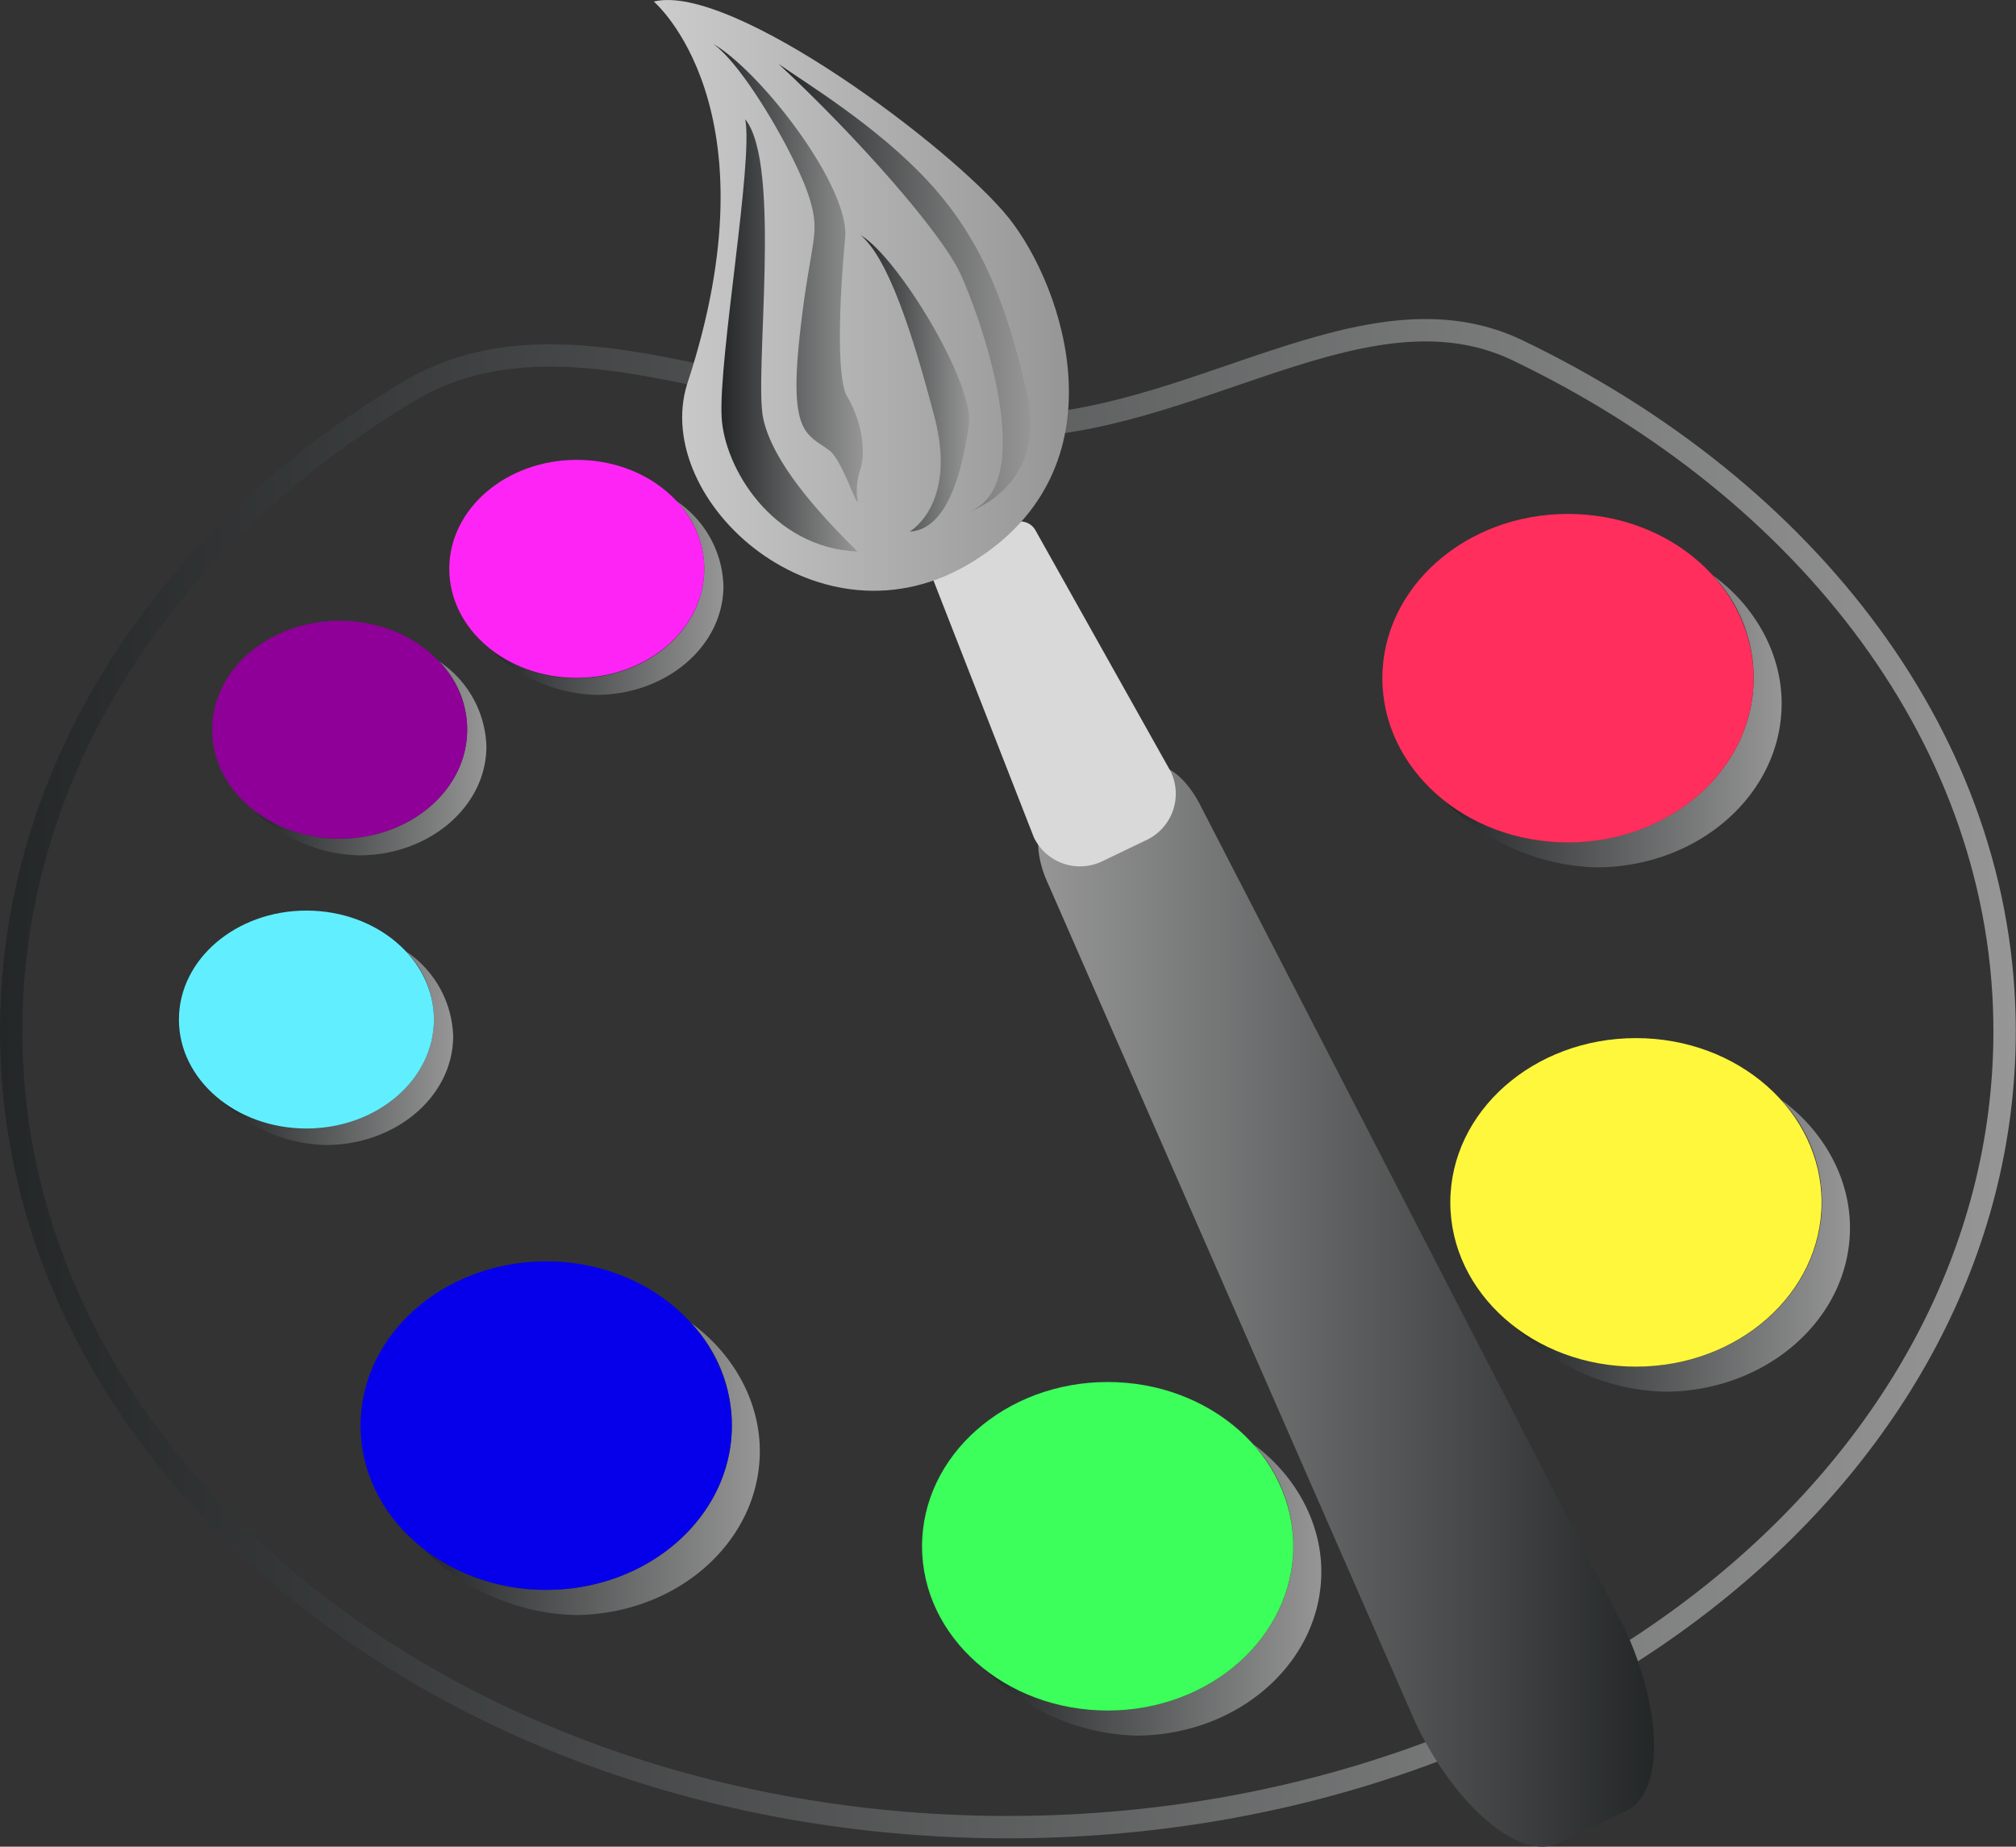 <svg xmlns="http://www.w3.org/2000/svg" xmlns:xlink="http://www.w3.org/1999/xlink" viewBox="0 0 270.53 247.76"><rect x="0" y="0" width="270.53" height="247.76" fill="#333333" stroke="none"/><defs><linearGradient id="a" y1="144.72" x2="270.53" y2="144.72" gradientUnits="userSpaceOnUse"><stop offset="0" stop-color="#242728"/><stop offset="1" stop-color="#969696"/></linearGradient><linearGradient id="b" x1="66.02" y1="80.16" x2="97.08" y2="80.16" xlink:href="#a"/><linearGradient id="c" x1="34.2" y1="101.74" x2="65.27" y2="101.74" xlink:href="#a"/><linearGradient id="d" x1="29.74" y1="140.63" x2="60.81" y2="140.63" xlink:href="#a"/><linearGradient id="e" x1="56.72" y1="197.06" x2="101.96" y2="197.06" xlink:href="#a"/><linearGradient id="f" x1="132.07" y1="213.24" x2="177.31" y2="213.24" xlink:href="#a"/><linearGradient id="g" x1="202.95" y1="167.1" x2="248.2" y2="167.1" xlink:href="#a"/><linearGradient id="h" x1="193.84" y1="96.78" x2="239.08" y2="96.78" xlink:href="#a"/><linearGradient id="i" x1="139.33" y1="175.31" x2="221.95" y2="175.31" gradientUnits="userSpaceOnUse"><stop offset="0" stop-color="#969696"/><stop offset="1" stop-color="#242728"/></linearGradient><linearGradient id="j" x1="87.73" y1="39.64" x2="143.44" y2="39.64" gradientUnits="userSpaceOnUse"><stop offset="0" stop-color="#ccc"/><stop offset="1" stop-color="#969696"/></linearGradient><linearGradient id="k" x1="96.82" y1="45.05" x2="115.08" y2="45.05" xlink:href="#a"/><linearGradient id="l" x1="104.48" y1="38.63" x2="138.25" y2="38.63" xlink:href="#a"/><linearGradient id="m" x1="115.5" y1="51.44" x2="130.06" y2="51.44" xlink:href="#a"/><linearGradient id="n" x1="95.69" y1="36.58" x2="115.79" y2="36.58" xlink:href="#a"/></defs><g data-name="Layer 2"><g data-name="Paint color"><path d="M269 138.35c0 59-59.89 106.79-133.76 106.79S1.5 197.33 1.5 138.35c0-35.16 20.82-66.35 53.29-85.81 22-13.18 50.08 4.69 79.92 4.69 25.37 0 48.5-20 68.91-10.24C242.65 65.71 269 99.62 269 138.35z" fill="none" stroke-miterlimit="10" stroke-width="3" stroke="url(#a)"/><path d="M66 87.24A18.56 18.56 0 0077.4 91c9.44 0 17.1-6.55 17.1-14.63a12.9 12.9 0 00-3.77-9.17 14.23 14.23 0 016.35 11.41c0 8.07-7.65 14.62-17.1 14.62A20.63 20.63 0 0166 87.24z" fill="url(#b)"/><ellipse cx="77.4" cy="76.32" rx="17.11" ry="14.62" fill="#ff24f6"/><path d="M34.2 108.82a18.56 18.56 0 0011.38 3.71c9.45 0 17.11-6.55 17.11-14.63a12.91 12.91 0 00-3.78-9.17 14.21 14.21 0 016.36 11.41c0 8.07-7.66 14.62-17.11 14.62a20.67 20.67 0 01-13.96-5.94z" fill="url(#c)"/><ellipse cx="45.58" cy="97.9" rx="17.11" ry="14.62" fill="#8e0098"/><path d="M29.74 147.7a18.5 18.5 0 0011.38 3.71c9.45 0 17.1-6.55 17.1-14.62a12.93 12.93 0 00-3.77-9.18A14.25 14.25 0 0160.81 139c0 8.08-7.66 14.62-17.11 14.62a20.65 20.65 0 01-13.96-5.92z" fill="url(#d)"/><ellipse cx="41.12" cy="136.79" rx="17.11" ry="14.62" fill="#61efff"/><path d="M56.72 207.72a26.41 26.41 0 0016.57 5.59c13.76 0 24.92-9.87 24.92-22a19.87 19.87 0 00-5.5-13.83c5.53 4 9.25 10.35 9.25 17.2 0 12.17-11.15 22-24.91 22a29.64 29.64 0 01-20.33-8.96z" fill="url(#e)"/><ellipse cx="73.29" cy="191.27" rx="24.91" ry="22.04" fill="#0600ea"/><path d="M132.07 223.9a26.37 26.37 0 0016.57 5.6c13.76 0 24.91-9.87 24.91-22a19.84 19.84 0 00-5.49-13.83c5.53 4 9.25 10.35 9.25 17.19 0 12.17-11.15 22-24.91 22a29.61 29.61 0 01-20.33-8.96z" fill="url(#f)"/><ellipse cx="148.64" cy="207.46" rx="24.91" ry="22.04" fill="#3cff5c"/><path d="M203 177.76a26.42 26.42 0 0016.58 5.6c13.75 0 24.91-9.87 24.91-22a19.85 19.85 0 00-5.5-13.83c5.54 4 9.26 10.35 9.26 17.19 0 12.17-11.16 22-24.91 22a29.63 29.63 0 01-20.34-8.96z" fill="url(#g)"/><ellipse cx="219.53" cy="161.32" rx="24.91" ry="22.04" fill="#fff73c"/><path d="M193.84 107.44a26.37 26.37 0 0016.57 5.56c13.76 0 24.91-9.87 24.91-22a19.82 19.82 0 00-5.5-13.83c5.54 4 9.26 10.35 9.26 17.2 0 12.17-11.15 22-24.91 22a29.61 29.61 0 01-20.33-8.93z" fill="url(#h)"/><ellipse cx="210.41" cy="90.99" rx="24.91" ry="22.04" fill="#ff2e5c"/><g><path d="M218.26 242.92l-9.09 4.36c-5.13 2.46-13.77-4.78-19.2-16.09l-49.22-112.38c-1.83-3.82-1.91-7.61-.18-8.44L154.8 103c1.73-.83 4.64 1.61 6.47 5.42l56.45 109.43c5.43 11.34 5.67 22.61.54 25.07z" fill="url(#i)"/><path d="M153.88 112.69l-6 2.88a6.87 6.87 0 01-9.14-3.21L125.31 78a2.31 2.31 0 011.09-3.08l9.49-4.71a2.32 2.32 0 013.11 1.03l18.12 32.31a6.88 6.88 0 01-3.24 9.14z" fill="#d9d9d9"/><path d="M87.73.21s16.75 14.14 4.47 51.35C87.36 67.19 110.06 88 130.52 75.37s12.28-36.83 4.84-46.14S98.15-2.39 87.73.21z" fill="url(#j)"/><path d="M100 16c1.12 5.59-3.6 32.09-3.16 40 .37 6.7 6.7 17.49 18.23 18-5.57-5.51-11.34-12-12.64-17.79S105 22.16 100 16z" fill="url(#k)"/><path d="M130 68.67s10.61-3.34 7.82-15.81-6.33-21-13.21-28.46-16.41-13.21-20.13-15.82c10.42 9.68 21.76 22.51 24.37 28.09s10.79 28.33 1.15 32z" fill="url(#l)"/><path d="M122.06 71.33s6.42-3.63 3.35-15.35-6.28-21.35-9.91-24.42c5 2.93 15.35 20 14.51 25.53s-2.65 13.96-7.95 14.24z" fill="url(#m)"/><path d="M111.31 60.44c-3-2.24-5.44-2.09-4-15.35s2.93-13.39 1.25-18.69S99.87 8.81 95.69 5.88C102 9.51 114.1 25 113.41 32s-1.26 18.69.28 21.21 2.65 6.69 1.81 9.62a8.67 8.67 0 00-.42 4.33c0 1.16-2.08-5.45-3.77-6.72z" fill="url(#n)"/></g></g></g></svg>